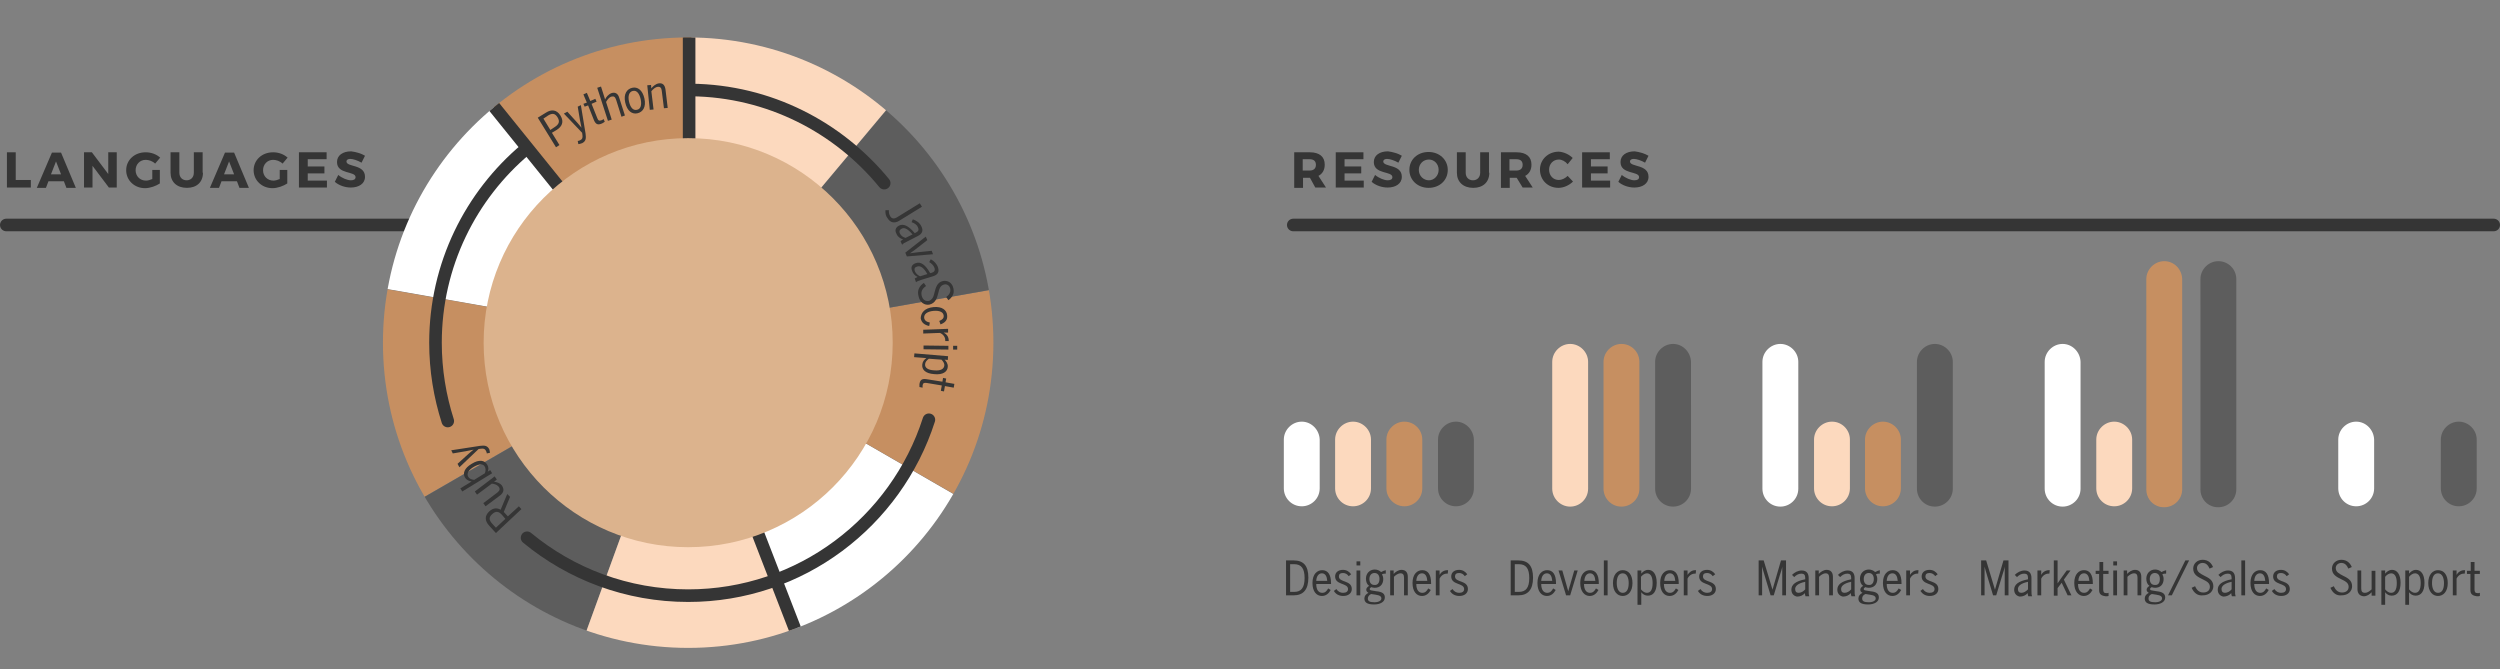 <?xml version="1.0" encoding="utf-8"?>
<!-- Generator: Adobe Illustrator 17.1.0, SVG Export Plug-In . SVG Version: 6.00 Build 0)  -->
<!DOCTYPE svg PUBLIC "-//W3C//DTD SVG 1.1//EN" "http://www.w3.org/Graphics/SVG/1.1/DTD/svg11.dtd">
<svg version="1.1" id="Layer_1" xmlns="http://www.w3.org/2000/svg" xmlns:xlink="http://www.w3.org/1999/xlink" x="0px" y="0px"
	 viewBox="0 0 794.5 212.6" enable-background="new 0 0 794.5 212.6" xml:space="preserve">
<rect x="0" y="0" width="794.5" height="212.6" fill="#808080" stroke="none"/>
<line fill="none" stroke="#353535" stroke-width="4" stroke-linecap="round" stroke-linejoin="round" stroke-miterlimit="10" x1="2" y1="71.5" x2="220" y2="71.5"/>
<g>
	<defs>
		<circle id="SVGID_1_" cx="218.7" cy="108.9" r="97"/>
	</defs>
	<clipPath id="SVGID_2_">
		<use xlink:href="#SVGID_1_"  overflow="visible"/>
	</clipPath>
	<g clip-path="url(#SVGID_2_)">
		<g>
			<g>
				<g>
					<g>
						<path fill="#C68F61" d="M219.7,108.9l-66.5-79.3c19.4-16.3,41.2-24.2,66.5-24.2V108.9z"/>
					</g>
				</g>
				<g>
					<g>
						<path fill="#FFFFFF" d="M219.7,108.9l-102-18c4.4-25,16-45,35.4-61.3L219.7,108.9z"/>
					</g>
				</g>
				<g>
					<g>
						<path fill="#C68F61" d="M219.7,108.9l-89.7,51.8c-12.7-22-16.7-44.7-12.3-69.7L219.7,108.9z"/>
					</g>
				</g>
				<g>
					<g>
						<path fill="#5D5D5D" d="M219.7,108.9l-35.4,97.3c-23.9-8.7-41.6-23.5-54.2-45.5L219.7,108.9z"/>
					</g>
				</g>
				<g>
					<g>
						<path fill="#FCD9BE" d="M219.7,108.9l35.4,97.3c-23.9,8.7-47,8.7-70.8,0L219.7,108.9z"/>
					</g>
				</g>
				<g>
					<g>
						<path fill="#FFFFFF" d="M219.7,108.9l89.7,51.8c-12.7,22-30.4,36.8-54.2,45.5L219.7,108.9z"/>
					</g>
				</g>
				<g>
					<g>
						<path fill="#C68F61" d="M219.7,108.9l102-18c4.4,25,0.4,47.8-12.3,69.7L219.7,108.9z"/>
					</g>
				</g>
				<g>
					<g>
						<path fill="#5D5D5D" d="M219.7,108.9l66.5-79.3c19.4,16.3,31,36.3,35.4,61.3L219.7,108.9z"/>
					</g>
				</g>
				<g>
					<g>
						<path fill="#FCD9BE" d="M219.7,108.9V5.3c25.4,0,47.1,7.9,66.5,24.2L219.7,108.9z"/>
					</g>
				</g>
			</g>
			<g>
				<g>
				</g>
				<g>
				</g>
				<g>
				</g>
				<g>
				</g>
				<g>
				</g>
				<g>
				</g>
				<g>
				</g>
				<g>
				</g>
				<g>
				</g>
			</g>
		</g>
		<g>
			
				<line fill="none" stroke="#353535" stroke-width="4" stroke-linecap="round" stroke-linejoin="round" stroke-miterlimit="10" x1="219" y1="2" x2="219" y2="106.7"/>
			
				<line fill="none" stroke="#353535" stroke-width="4" stroke-linecap="round" stroke-linejoin="round" stroke-miterlimit="10" x1="152.8" y1="28.7" x2="218.5" y2="110.1"/>
			
				<line fill="none" stroke="#353535" stroke-width="4" stroke-linecap="round" stroke-linejoin="round" stroke-miterlimit="10" x1="252.6" y1="199.8" x2="214.8" y2="102.2"/>
		</g>
	</g>
</g>
<g>
	<path fill="#353535" d="M9.8,57.2v2.4H2.2V48.4h2.8v8.8H9.8z"/>
	<path fill="#353535" d="M15.4,57.6l-0.8,2.1h-2.9l4.8-11.2h2.9l4.7,11.2h-3l-0.8-2.1H15.4z M17.8,51.3l-1.6,4.1h3.2L17.8,51.3z"/>
	<path fill="#353535" d="M34.6,59.6l-5.2-6.9v6.9h-2.7V48.4h2.5l5.2,6.9v-6.9h2.7v11.2H34.6z"/>
	<path fill="#353535" d="M50.8,53.9v4.4c-1.2,0.8-3.1,1.5-4.7,1.5c-3.4,0-6-2.5-6-5.7c0-3.2,2.6-5.7,6.2-5.7c1.7,0,3.4,0.6,4.6,1.7
		l-1.6,1.9c-0.8-0.8-2-1.2-3-1.2c-1.8,0-3.2,1.4-3.2,3.3c0,1.9,1.4,3.3,3.3,3.3c0.6,0,1.3-0.2,2-0.5v-2.9H50.8z"/>
	<path fill="#353535" d="M64.5,54.9c0,3-2,4.8-5.1,4.8c-3.2,0-5.2-1.9-5.2-4.8v-6.5h2.8v6.5c0,1.5,1,2.4,2.3,2.4
		c1.3,0,2.3-0.9,2.3-2.4v-6.5h2.8V54.9z"/>
	<path fill="#353535" d="M70.4,57.6l-0.8,2.1h-2.9l4.8-11.2h2.9l4.7,11.2h-3l-0.8-2.1H70.4z M72.8,51.3l-1.6,4.1h3.2L72.8,51.3z"/>
	<path fill="#353535" d="M91.3,53.9v4.4c-1.2,0.8-3.1,1.5-4.7,1.5c-3.4,0-6-2.5-6-5.7c0-3.2,2.6-5.7,6.2-5.7c1.7,0,3.4,0.6,4.6,1.7
		l-1.6,1.9c-0.8-0.8-2-1.2-3-1.2c-1.8,0-3.2,1.4-3.2,3.3c0,1.9,1.4,3.3,3.3,3.3c0.6,0,1.3-0.2,2-0.5v-2.9H91.3z"/>
	<path fill="#353535" d="M97.8,50.7v2.2h5.3v2.2h-5.3v2.3h6.1v2.2h-8.9V48.4h8.8v2.2H97.8z"/>
	<path fill="#353535" d="M116,49.5l-1.1,2.2c-1.2-0.7-2.7-1.2-3.6-1.2c-0.7,0-1.2,0.3-1.2,0.8c0,1.9,5.9,0.8,5.9,4.9
		c0,2.2-2,3.4-4.5,3.4c-1.9,0-3.8-0.7-5.1-1.8l1.1-2.2c1.2,1,2.9,1.7,4,1.7c0.9,0,1.5-0.3,1.5-1c0-2-5.9-0.8-5.9-4.8
		c0-2.1,1.8-3.4,4.5-3.4C113.2,48.3,114.9,48.8,116,49.5z"/>
</g>
<g>
	<path fill="#353535" d="M416.3,56.5L416.3,56.5h-2.2v3.2h-2.8V48.4h5c3,0,4.7,1.4,4.7,3.9c0,1.7-0.7,2.9-2,3.6l2.4,3.7H418
		L416.3,56.5z M416.2,54.2c1.2,0,2-0.6,2-1.8c0-1.2-0.7-1.8-2-1.8h-2.2v3.6H416.2z"/>
	<path fill="#353535" d="M427.3,50.7v2.2h5.3v2.2h-5.3v2.3h6.1v2.2h-8.9V48.4h8.8v2.2H427.3z"/>
	<path fill="#353535" d="M445.5,49.5l-1.1,2.2c-1.2-0.7-2.7-1.2-3.6-1.2c-0.7,0-1.2,0.3-1.2,0.8c0,1.9,5.9,0.8,5.9,4.9
		c0,2.2-2,3.4-4.5,3.4c-1.9,0-3.8-0.7-5.1-1.8l1.1-2.2c1.2,1,2.9,1.7,4,1.7c0.9,0,1.5-0.3,1.5-1c0-2-5.9-0.8-5.9-4.8
		c0-2.1,1.8-3.4,4.5-3.4C442.7,48.3,444.4,48.8,445.5,49.5z"/>
	<path fill="#353535" d="M460.1,54c0,3.3-2.6,5.7-6.1,5.7c-3.5,0-6.1-2.5-6.1-5.7c0-3.3,2.6-5.7,6.1-5.7
		C457.5,48.3,460.1,50.8,460.1,54z M450.9,54c0,1.9,1.5,3.3,3.2,3.3c1.7,0,3.1-1.5,3.1-3.3c0-1.9-1.4-3.3-3.1-3.3
		C452.3,50.7,450.9,52.1,450.9,54z"/>
	<path fill="#353535" d="M473.3,54.9c0,3-2,4.8-5.1,4.8c-3.2,0-5.2-1.9-5.2-4.8v-6.5h2.8v6.5c0,1.5,1,2.4,2.3,2.4
		c1.3,0,2.3-0.9,2.3-2.4v-6.5h2.8V54.9z"/>
	<path fill="#353535" d="M482,56.5L482,56.5h-2.2v3.2h-2.8V48.4h5c3,0,4.7,1.4,4.7,3.9c0,1.7-0.7,2.9-2,3.6l2.4,3.7h-3.2L482,56.5z
		 M481.9,54.2c1.2,0,2-0.6,2-1.8c0-1.2-0.7-1.8-2-1.8h-2.2v3.6H481.9z"/>
	<path fill="#353535" d="M499.8,50.2l-1.6,2c-0.7-0.9-1.8-1.5-2.8-1.5c-1.8,0-3.1,1.4-3.1,3.2c0,1.9,1.3,3.3,3.1,3.3
		c0.9,0,2-0.5,2.8-1.3l1.7,1.8c-1.2,1.2-3,2-4.6,2c-3.4,0-5.9-2.5-5.9-5.8c0-3.2,2.6-5.7,6-5.7C497,48.3,498.7,49.1,499.8,50.2z"/>
	<path fill="#353535" d="M505.6,50.7v2.2h5.3v2.2h-5.3v2.3h6.1v2.2h-8.9V48.4h8.8v2.2H505.6z"/>
	<path fill="#353535" d="M523.9,49.5l-1.1,2.2c-1.2-0.7-2.7-1.2-3.6-1.2c-0.7,0-1.2,0.3-1.2,0.8c0,1.9,5.9,0.8,5.9,4.9
		c0,2.2-2,3.4-4.5,3.4c-1.9,0-3.8-0.7-5.1-1.8l1.1-2.2c1.2,1,2.9,1.7,4,1.7c0.9,0,1.5-0.3,1.5-1c0-2-5.9-0.8-5.9-4.8
		c0-2.1,1.8-3.4,4.5-3.4C521.1,48.3,522.7,48.8,523.9,49.5z"/>
</g>
<line fill="none" stroke="#353535" stroke-width="4" stroke-linecap="round" stroke-linejoin="round" stroke-miterlimit="10" x1="411" y1="71.5" x2="792.5" y2="71.5"/>
<g>
	<g>
		<path fill="#353535" d="M408.7,178.1h2.4c3.1,0,4.7,1.6,4.7,5.5c0,3.9-1.7,5.6-4.7,5.6h-2.4V178.1z M411.3,188.1
			c2.2,0,3.3-1.3,3.3-4.4c0-3-1-4.4-3.3-4.4h-1.3v8.8H411.3z"/>
		<path fill="#353535" d="M417.1,185.3c0-2.9,1.5-4.1,3.1-4.1c1.8,0,2.8,1.4,2.8,4.1v0.3h-4.7c0,1.9,0.8,2.8,1.9,2.8
			c0.9,0,1.4-0.5,1.9-1.4l0.8,0.5c-0.6,1.1-1.5,1.9-2.8,1.9C418.4,189.4,417.1,188,417.1,185.3z M421.8,184.6
			c-0.1-1.4-0.6-2.4-1.7-2.4c-0.9,0-1.7,0.7-1.8,2.4H421.8z"/>
		<path fill="#353535" d="M423.9,187.8l0.8-0.6c0.5,0.8,1.3,1.2,2.1,1.2c1,0,1.6-0.4,1.6-1.2c0-2-4.1-1.2-4.1-4c0-1.3,1-2.1,2.5-2.1
			c1.2,0,2,0.6,2.6,1.4l-0.8,0.6c-0.4-0.6-1-1-1.8-1c-0.9,0-1.3,0.4-1.3,1.1c0,2,4.1,1.1,4.1,4c0,1.4-1.2,2.2-2.7,2.2
			C425.5,189.4,424.5,188.8,423.9,187.8z"/>
		<path fill="#353535" d="M431.1,178.4h1.2v1.3h-1.2V178.4z M431.1,181.3h1.2v7.9h-1.2V181.3z"/>
		<path fill="#353535" d="M440.4,181.2v1.1c-0.4,0-0.8,0-1.2,0.2c0.2,0.4,0.4,0.9,0.4,1.5c0,1.8-1.1,2.8-2.7,2.8
			c-0.4,0-0.8-0.1-1.1-0.2c-0.3,0.2-0.5,0.3-0.5,0.6c0,0.3,0.2,0.4,0.9,0.5l1.2,0.2c2,0.2,2.7,0.8,2.7,2c0,1.4-1.5,2.2-3.4,2.2
			c-2.3,0-3.1-0.7-3.1-1.9c0-0.8,0.5-1.4,1.3-1.8c-0.4-0.2-0.7-0.5-0.7-1c0-0.5,0.4-0.9,0.9-1.2c-0.7-0.5-1-1.3-1-2.3
			c0-1.7,1.2-2.9,2.8-2.9c0.8,0,1.5,0.3,2,0.8C439.2,181.6,439.9,181.3,440.4,181.2z M434.7,190.2c0,0.8,0.5,1.2,2.1,1.2
			c1.3,0,2.2-0.5,2.2-1.2c0-0.6-0.4-1-1.8-1.2l-1.3-0.2c-0.1,0-0.2,0-0.2,0C435.1,189.1,434.7,189.6,434.7,190.2z M438.4,184
			c0-1.2-0.6-1.9-1.6-1.9c-1,0-1.6,0.8-1.6,1.9c0,1.2,0.6,1.9,1.6,1.9C437.8,186,438.4,185.2,438.4,184z"/>
		<path fill="#353535" d="M441.7,181.3h1.2v1.1c0.5-0.6,1.5-1.3,2.5-1.3c1.3,0,2,0.8,2,2.2v5.9h-1.2v-5.6c0-0.9-0.3-1.4-1.1-1.4
			c-0.8,0-1.6,0.6-2.1,1.1v5.9h-1.2V181.3z"/>
		<path fill="#353535" d="M448.9,185.3c0-2.9,1.5-4.1,3.1-4.1c1.8,0,2.8,1.4,2.8,4.1v0.3h-4.7c0,1.9,0.8,2.8,1.9,2.8
			c0.9,0,1.4-0.5,1.9-1.4l0.8,0.5c-0.6,1.1-1.5,1.9-2.8,1.9C450.2,189.4,448.9,188,448.9,185.3z M453.6,184.6
			c-0.1-1.4-0.6-2.4-1.7-2.4c-0.9,0-1.7,0.7-1.8,2.4H453.6z"/>
		<path fill="#353535" d="M456.3,181.3h1.2v1.4h0c0.4-0.8,1.3-1.5,2.5-1.5h0.2l-0.1,1.1c0,0-0.2,0-0.3,0c-1,0-1.9,0.7-2.3,1.6v5.3
			h-1.2V181.3z"/>
		<path fill="#353535" d="M460.8,187.8l0.8-0.6c0.5,0.8,1.3,1.2,2.1,1.2c1,0,1.6-0.4,1.6-1.2c0-2-4.1-1.2-4.1-4c0-1.3,1-2.1,2.5-2.1
			c1.2,0,2,0.6,2.6,1.4l-0.8,0.6c-0.4-0.6-1-1-1.8-1c-0.9,0-1.3,0.4-1.3,1.1c0,2,4.1,1.1,4.1,4c0,1.4-1.2,2.2-2.7,2.2
			C462.4,189.4,461.4,188.8,460.8,187.8z"/>
		<path fill="#353535" d="M480.1,178.1h2.4c3.1,0,4.7,1.6,4.7,5.5c0,3.9-1.7,5.6-4.7,5.6h-2.4V178.1z M482.7,188.1
			c2.2,0,3.3-1.3,3.3-4.4c0-3-1-4.4-3.3-4.4h-1.3v8.8H482.7z"/>
		<path fill="#353535" d="M488.6,185.3c0-2.9,1.5-4.1,3.1-4.1c1.8,0,2.8,1.4,2.8,4.1v0.3h-4.7c0,1.9,0.8,2.8,1.9,2.8
			c0.9,0,1.4-0.5,1.9-1.4l0.8,0.5c-0.6,1.1-1.5,1.9-2.8,1.9C489.9,189.4,488.6,188,488.6,185.3z M493.3,184.6
			c-0.1-1.4-0.6-2.4-1.7-2.4c-0.9,0-1.7,0.7-1.8,2.4H493.3z"/>
		<path fill="#353535" d="M495.3,181.3h1.2l1.3,4.5c0.2,0.7,0.3,1.2,0.6,2.1h0c0.2-0.9,0.4-1.4,0.6-2.1l1.3-4.5h1.1l-2.4,7.9h-1.3
			L495.3,181.3z"/>
		<path fill="#353535" d="M502.2,185.3c0-2.9,1.5-4.1,3.1-4.1c1.8,0,2.8,1.4,2.8,4.1v0.3h-4.7c0,1.9,0.8,2.8,1.9,2.8
			c0.9,0,1.4-0.5,1.9-1.4l0.8,0.5c-0.6,1.1-1.5,1.9-2.8,1.9C503.6,189.4,502.2,188,502.2,185.3z M507,184.6
			c-0.1-1.4-0.6-2.4-1.7-2.4c-0.9,0-1.7,0.7-1.8,2.4H507z"/>
		<path fill="#353535" d="M509.7,178.1h1.2v11.1h-1.2V178.1z"/>
		<path fill="#353535" d="M512.6,185.3c0-2.7,1.4-4.1,3.1-4.1c1.8,0,3.1,1.4,3.1,4.1c0,2.7-1.4,4.1-3.1,4.1S512.6,188,512.6,185.3z
			 M517.6,185.3c0-1.7-0.6-3.1-1.9-3.1c-1.3,0-1.9,1.2-1.9,3.1c0,1.7,0.6,3.1,1.9,3.1C517,188.4,517.6,187.2,517.6,185.3z"/>
		<path fill="#353535" d="M520.4,181.3h1.2v1c0.5-0.6,1.2-1.2,2.2-1.2c1.5,0,2.7,1.3,2.7,4.1c0,2.9-1.2,4.1-2.8,4.1
			c-0.9,0-1.6-0.4-2.1-1.1v4h-1.2V181.3z M525.2,185.3c0-2.1-0.7-3.1-1.8-3.1c-0.7,0-1.4,0.5-1.9,1.1v4c0.6,0.7,1.2,1.1,1.9,1.1
			C524.5,188.4,525.2,187.5,525.2,185.3z"/>
		<path fill="#353535" d="M527.6,185.3c0-2.9,1.5-4.1,3.1-4.1c1.8,0,2.8,1.4,2.8,4.1v0.3h-4.7c0,1.9,0.8,2.8,1.9,2.8
			c0.9,0,1.4-0.5,1.9-1.4l0.8,0.5c-0.6,1.1-1.5,1.9-2.8,1.9C528.9,189.4,527.6,188,527.6,185.3z M532.4,184.6
			c-0.1-1.4-0.6-2.4-1.7-2.4c-0.9,0-1.7,0.7-1.8,2.4H532.4z"/>
		<path fill="#353535" d="M535.1,181.3h1.2v1.4h0c0.5-0.8,1.3-1.5,2.5-1.5h0.2l-0.1,1.1c0,0-0.2,0-0.3,0c-1,0-1.9,0.7-2.3,1.6v5.3
			h-1.2V181.3z"/>
		<path fill="#353535" d="M539.6,187.8l0.8-0.6c0.5,0.8,1.3,1.2,2.1,1.2c1,0,1.6-0.4,1.6-1.2c0-2-4.1-1.2-4.1-4c0-1.3,1-2.1,2.5-2.1
			c1.2,0,2,0.6,2.6,1.4l-0.8,0.6c-0.4-0.6-1-1-1.8-1c-0.9,0-1.3,0.4-1.3,1.1c0,2,4.1,1.1,4.1,4c0,1.4-1.2,2.2-2.7,2.2
			C541.2,189.4,540.2,188.8,539.6,187.8z"/>
		<path fill="#353535" d="M558.9,178.1h1.6l2.8,9.3h0l2.7-9.3h1.6v11.1h-1.2v-9.1h0c-0.1,0.7-0.5,1.9-0.8,2.8l-1.9,6.3h-1l-1.9-6.3
			c-0.3-0.9-0.6-2.1-0.8-2.8h0v9.1h-1.1V178.1z"/>
		<path fill="#353535" d="M569.3,187.4c0-1.6,1.3-2.7,4.4-3.3v-0.5c0-0.9-0.4-1.3-1.2-1.3c-1,0-1.7,0.5-2.3,1.1l-0.7-0.7
			c0.8-0.8,1.9-1.4,3.1-1.4c1.5,0,2.2,0.9,2.2,2.4v3.8c0,1,0,1.5,0.2,2h-1.2c-0.1-0.3-0.2-0.6-0.2-1c-0.6,0.7-1.5,1.1-2.5,1.1
			C570,189.4,569.3,188.6,569.3,187.4z M573.7,187.3v-2.4c-2.4,0.5-3.2,1.4-3.2,2.3c0,0.8,0.4,1.2,1.1,1.2
			C572.4,188.4,573.2,187.9,573.7,187.3z"/>
		<path fill="#353535" d="M576.8,181.3h1.2v1.1c0.5-0.6,1.5-1.3,2.5-1.3c1.3,0,2,0.8,2,2.2v5.9h-1.2v-5.6c0-0.9-0.3-1.4-1.1-1.4
			c-0.8,0-1.6,0.6-2.1,1.1v5.9h-1.2V181.3z"/>
		<path fill="#353535" d="M583.9,187.4c0-1.6,1.3-2.7,4.4-3.3v-0.5c0-0.9-0.4-1.3-1.2-1.3c-1,0-1.7,0.5-2.3,1.1l-0.7-0.7
			c0.8-0.8,1.9-1.4,3.1-1.4c1.5,0,2.2,0.9,2.2,2.4v3.8c0,1,0,1.5,0.2,2h-1.2c-0.1-0.3-0.2-0.6-0.2-1c-0.6,0.7-1.5,1.1-2.5,1.1
			C584.6,189.4,583.9,188.6,583.9,187.4z M588.3,187.3v-2.4c-2.4,0.5-3.2,1.4-3.2,2.3c0,0.8,0.4,1.2,1.1,1.2
			C587,188.4,587.8,187.9,588.3,187.3z"/>
		<path fill="#353535" d="M597.4,181.2v1.1c-0.4,0-0.8,0-1.2,0.2c0.2,0.4,0.4,0.9,0.4,1.5c0,1.8-1.1,2.8-2.7,2.8
			c-0.4,0-0.8-0.1-1.1-0.2c-0.3,0.2-0.5,0.3-0.5,0.6c0,0.3,0.2,0.4,0.9,0.5l1.2,0.2c2,0.2,2.7,0.8,2.7,2c0,1.4-1.5,2.2-3.4,2.2
			c-2.3,0-3.1-0.7-3.1-1.9c0-0.8,0.5-1.4,1.3-1.8c-0.4-0.2-0.7-0.5-0.7-1c0-0.5,0.4-0.9,0.9-1.2c-0.7-0.5-1-1.3-1-2.3
			c0-1.7,1.2-2.9,2.8-2.9c0.8,0,1.5,0.3,2,0.8C596.3,181.6,596.9,181.3,597.4,181.2z M591.8,190.2c0,0.8,0.5,1.2,2.1,1.2
			c1.3,0,2.2-0.5,2.2-1.2c0-0.6-0.4-1-1.8-1.2l-1.3-0.2c-0.1,0-0.2,0-0.2,0C592.1,189.1,591.8,189.6,591.8,190.2z M595.5,184
			c0-1.2-0.6-1.9-1.6-1.9c-1,0-1.6,0.8-1.6,1.9c0,1.2,0.6,1.9,1.6,1.9C594.9,186,595.5,185.2,595.5,184z"/>
		<path fill="#353535" d="M598.4,185.3c0-2.9,1.5-4.1,3.1-4.1c1.8,0,2.8,1.4,2.8,4.1v0.3h-4.7c0,1.9,0.8,2.8,1.9,2.8
			c0.9,0,1.4-0.5,1.9-1.4l0.8,0.5c-0.6,1.1-1.5,1.9-2.8,1.9C599.7,189.4,598.4,188,598.4,185.3z M603.1,184.6
			c-0.1-1.4-0.6-2.4-1.7-2.4c-0.9,0-1.7,0.7-1.8,2.4H603.1z"/>
		<path fill="#353535" d="M605.8,181.3h1.2v1.4h0c0.5-0.8,1.3-1.5,2.5-1.5h0.2l-0.1,1.1c0,0-0.2,0-0.3,0c-1,0-1.9,0.7-2.3,1.6v5.3
			h-1.2V181.3z"/>
		<path fill="#353535" d="M610.3,187.8l0.8-0.6c0.5,0.8,1.3,1.2,2.1,1.2c1,0,1.6-0.4,1.6-1.2c0-2-4.1-1.2-4.1-4c0-1.3,1-2.1,2.5-2.1
			c1.2,0,2,0.6,2.6,1.4l-0.8,0.6c-0.4-0.6-1-1-1.8-1c-0.9,0-1.3,0.4-1.3,1.1c0,2,4.1,1.1,4.1,4c0,1.4-1.2,2.2-2.7,2.2
			C611.9,189.4,611,188.8,610.3,187.8z"/>
		<path fill="#353535" d="M629.6,178.1h1.6l2.8,9.3h0l2.7-9.3h1.6v11.1h-1.2v-9.1h0c-0.1,0.7-0.5,1.9-0.8,2.8l-1.9,6.3h-1l-1.9-6.3
			c-0.3-0.9-0.6-2.1-0.8-2.8h0v9.1h-1.1V178.1z"/>
		<path fill="#353535" d="M640.1,187.4c0-1.6,1.3-2.7,4.4-3.3v-0.5c0-0.9-0.4-1.3-1.2-1.3c-1,0-1.7,0.5-2.3,1.1l-0.7-0.7
			c0.8-0.8,1.9-1.4,3.1-1.4c1.5,0,2.2,0.9,2.2,2.4v3.8c0,1,0,1.5,0.2,2h-1.2c-0.1-0.3-0.2-0.6-0.2-1c-0.6,0.7-1.5,1.1-2.5,1.1
			C640.8,189.4,640.1,188.6,640.1,187.4z M644.5,187.3v-2.4c-2.4,0.5-3.2,1.4-3.2,2.3c0,0.8,0.4,1.2,1.1,1.2
			C643.2,188.4,643.9,187.9,644.5,187.3z"/>
		<path fill="#353535" d="M647.5,181.3h1.2v1.4h0c0.4-0.8,1.3-1.5,2.5-1.5h0.2l-0.1,1.1c0,0-0.2,0-0.3,0c-1,0-1.9,0.7-2.3,1.6v5.3
			h-1.2V181.3z"/>
		<path fill="#353535" d="M652.7,178.1h1.2v7.3c0.2-0.3,0.7-1,1.1-1.6l1.8-2.5h1.2l-2.1,2.9l2.4,5h-1.2l-1.9-4l-1.3,1.7v2.4h-1.2
			V178.1z"/>
		<path fill="#353535" d="M659.2,185.3c0-2.9,1.5-4.1,3.1-4.1c1.8,0,2.8,1.4,2.8,4.1v0.3h-4.7c0,1.9,0.8,2.8,1.9,2.8
			c0.9,0,1.4-0.5,1.9-1.4l0.8,0.5c-0.6,1.1-1.5,1.9-2.8,1.9C660.6,189.4,659.2,188,659.2,185.3z M664,184.6
			c-0.1-1.4-0.6-2.4-1.7-2.4c-0.9,0-1.7,0.7-1.8,2.4H664z"/>
		<path fill="#353535" d="M667.1,187.5v-5.1H666v-1h1.2v-2.8h1.2v2.8h1.7v1h-1.7v4.9c0,0.8,0.2,1.2,1,1.2c0.2,0,0.5,0,0.7-0.1v1
			c-0.2,0.1-0.6,0.1-0.9,0.1C667.7,189.3,667.1,188.8,667.1,187.5z"/>
		<path fill="#353535" d="M671.6,178.4h1.2v1.3h-1.2V178.4z M671.6,181.3h1.2v7.9h-1.2V181.3z"/>
		<path fill="#353535" d="M674.8,181.3h1.2v1.1c0.5-0.6,1.5-1.3,2.5-1.3c1.3,0,2,0.8,2,2.2v5.9h-1.2v-5.6c0-0.9-0.3-1.4-1.1-1.4
			c-0.8,0-1.6,0.6-2.1,1.1v5.9h-1.2V181.3z"/>
		<path fill="#353535" d="M688.4,181.2v1.1c-0.4,0-0.8,0-1.2,0.2c0.2,0.4,0.4,0.9,0.4,1.5c0,1.8-1.1,2.8-2.7,2.8
			c-0.4,0-0.8-0.1-1.1-0.2c-0.3,0.2-0.5,0.3-0.5,0.6c0,0.3,0.2,0.4,0.9,0.5l1.2,0.2c1.9,0.2,2.7,0.8,2.7,2c0,1.4-1.5,2.2-3.4,2.2
			c-2.3,0-3.1-0.7-3.1-1.9c0-0.8,0.5-1.4,1.3-1.8c-0.4-0.2-0.7-0.5-0.7-1c0-0.5,0.4-0.9,0.9-1.2c-0.7-0.5-1-1.3-1-2.3
			c0-1.7,1.2-2.9,2.8-2.9c0.8,0,1.5,0.3,2,0.8C687.3,181.6,687.9,181.3,688.4,181.2z M682.8,190.2c0,0.8,0.5,1.2,2.1,1.2
			c1.3,0,2.2-0.5,2.2-1.2c0-0.6-0.4-1-1.8-1.2l-1.3-0.2c-0.1,0-0.2,0-0.2,0C683.1,189.1,682.8,189.6,682.8,190.2z M686.4,184
			c0-1.2-0.6-1.9-1.6-1.9c-1,0-1.6,0.8-1.6,1.9c0,1.2,0.6,1.9,1.6,1.9C685.9,186,686.4,185.2,686.4,184z"/>
		<path fill="#353535" d="M694.5,178.1h1.2l-5.5,11.1h-1.2L694.5,178.1z"/>
		<path fill="#353535" d="M696.5,186.8l1.1-0.5c0.5,1.2,1.3,2,2.6,2c1.3,0,2.1-0.7,2.1-1.8c0-1.3-1.1-1.8-2.3-2.4
			c-1.4-0.7-3-1.4-3-3.4c0-1.6,1.3-2.8,3-2.8c1.8,0,2.8,1.1,3.3,2.3l-1.1,0.5c-0.4-0.9-1-1.8-2.2-1.8c-1,0-1.8,0.7-1.8,1.6
			c0,1.3,1.1,1.8,2.2,2.4c1.4,0.7,3,1.4,3,3.4c0,1.6-1.3,2.9-3.3,2.9C698.4,189.4,697.2,188.4,696.5,186.8z"/>
		<path fill="#353535" d="M704.8,187.4c0-1.6,1.3-2.7,4.4-3.3v-0.5c0-0.9-0.4-1.3-1.2-1.3c-1,0-1.7,0.5-2.3,1.1l-0.7-0.7
			c0.8-0.8,1.9-1.4,3.1-1.4c1.5,0,2.2,0.9,2.2,2.4v3.8c0,1,0,1.5,0.2,2h-1.2c-0.1-0.3-0.2-0.6-0.2-1c-0.6,0.7-1.5,1.1-2.5,1.1
			C705.5,189.4,704.8,188.6,704.8,187.4z M709.2,187.3v-2.4c-2.4,0.5-3.2,1.4-3.2,2.3c0,0.8,0.4,1.2,1.1,1.2
			C707.9,188.4,708.7,187.9,709.2,187.3z"/>
		<path fill="#353535" d="M712.3,178.1h1.2v11.1h-1.2V178.1z"/>
		<path fill="#353535" d="M715.2,185.3c0-2.9,1.5-4.1,3.1-4.1c1.8,0,2.8,1.4,2.8,4.1v0.3h-4.7c0,1.9,0.8,2.8,1.9,2.8
			c0.9,0,1.4-0.5,1.9-1.4l0.8,0.5c-0.6,1.1-1.5,1.9-2.8,1.9C716.5,189.4,715.2,188,715.2,185.3z M719.9,184.6
			c-0.1-1.4-0.6-2.4-1.7-2.4c-0.9,0-1.7,0.7-1.8,2.4H719.9z"/>
		<path fill="#353535" d="M722,187.8l0.8-0.6c0.5,0.8,1.3,1.2,2.1,1.2c1,0,1.6-0.4,1.6-1.2c0-2-4.1-1.2-4.1-4c0-1.3,1-2.1,2.5-2.1
			c1.2,0,2,0.6,2.6,1.4l-0.8,0.6c-0.4-0.6-1-1-1.8-1c-0.9,0-1.3,0.4-1.3,1.1c0,2,4.1,1.1,4.1,4c0,1.4-1.2,2.2-2.7,2.2
			C723.6,189.4,722.6,188.8,722,187.8z"/>
		<path fill="#353535" d="M740.6,186.8l1.1-0.5c0.5,1.2,1.3,2,2.6,2c1.3,0,2.1-0.7,2.1-1.8c0-1.3-1.1-1.8-2.3-2.4
			c-1.4-0.7-3-1.4-3-3.4c0-1.6,1.3-2.8,3-2.8c1.8,0,2.8,1.1,3.3,2.3l-1.1,0.5c-0.4-0.9-1-1.8-2.2-1.8c-1,0-1.8,0.7-1.8,1.6
			c0,1.3,1.1,1.8,2.2,2.4c1.4,0.7,3,1.4,3,3.4c0,1.6-1.3,2.9-3.3,2.9C742.5,189.4,741.3,188.4,740.6,186.8z"/>
		<path fill="#353535" d="M749.2,187.2v-5.9h1.2v5.7c0,0.9,0.3,1.4,1.2,1.4c0.8,0,1.4-0.5,2.1-1.1v-5.9h1.2v7.9h-1.2v-1.1
			c-0.6,0.7-1.5,1.3-2.5,1.3C749.9,189.4,749.2,188.6,749.2,187.2z"/>
		<path fill="#353535" d="M756.8,181.3h1.2v1c0.5-0.6,1.2-1.2,2.2-1.2c1.5,0,2.7,1.3,2.7,4.1c0,2.9-1.2,4.1-2.8,4.1
			c-0.9,0-1.6-0.4-2.1-1.1v4h-1.2V181.3z M761.7,185.3c0-2.1-0.7-3.1-1.8-3.1c-0.7,0-1.4,0.5-1.9,1.1v4c0.6,0.7,1.2,1.1,1.9,1.1
			C761,188.4,761.7,187.5,761.7,185.3z"/>
		<path fill="#353535" d="M764.4,181.3h1.2v1c0.5-0.6,1.2-1.2,2.2-1.2c1.5,0,2.7,1.3,2.7,4.1c0,2.9-1.2,4.1-2.8,4.1
			c-0.9,0-1.6-0.4-2.1-1.1v4h-1.2V181.3z M769.3,185.3c0-2.1-0.7-3.1-1.8-3.1c-0.7,0-1.4,0.5-1.9,1.1v4c0.6,0.7,1.2,1.1,1.9,1.1
			C768.6,188.4,769.3,187.5,769.3,185.3z"/>
		<path fill="#353535" d="M771.7,185.3c0-2.7,1.4-4.1,3.1-4.1c1.8,0,3.1,1.4,3.1,4.1c0,2.7-1.4,4.1-3.1,4.1S771.7,188,771.7,185.3z
			 M776.7,185.3c0-1.7-0.6-3.1-1.9-3.1c-1.3,0-1.9,1.2-1.9,3.1c0,1.7,0.6,3.1,1.9,3.1C776.1,188.4,776.7,187.2,776.7,185.3z"/>
		<path fill="#353535" d="M779.5,181.3h1.2v1.4h0c0.4-0.8,1.3-1.5,2.5-1.5h0.2l-0.1,1.1c0,0-0.2,0-0.3,0c-1,0-1.9,0.7-2.3,1.6v5.3
			h-1.2V181.3z"/>
		<path fill="#353535" d="M785.1,187.5v-5.1H784v-1h1.2v-2.8h1.2v2.8h1.7v1h-1.7v4.9c0,0.8,0.2,1.2,1,1.2c0.2,0,0.5,0,0.7-0.1v1
			c-0.2,0.1-0.6,0.1-0.9,0.1C785.7,189.3,785.1,188.8,785.1,187.5z"/>
	</g>
</g>
<circle fill="#DCB38D" cx="218.7" cy="108.9" r="65"/>
<path fill="none" stroke="#353535" stroke-width="4" stroke-linecap="round" stroke-linejoin="round" stroke-miterlimit="10" d="
	M295.2,133.4c-10.4,32.4-40.7,55.9-76.5,55.9c-19.4,0-37.3-6.9-51.2-18.4"/>
<path fill="none" stroke="#353535" stroke-width="4" stroke-linecap="round" stroke-linejoin="round" stroke-miterlimit="10" d="
	M219.7,28.6c24.7,0.3,46.7,11.8,61.3,29.6"/>
<path fill="none" stroke="#353535" stroke-width="4" stroke-linecap="round" stroke-linejoin="round" stroke-miterlimit="10" d="
	M142.3,133.8c-2.5-7.8-3.9-16.2-3.9-24.9c0-24.7,11.2-46.8,28.7-61.5"/>
<g>
	<path fill="#FFFFFF" d="M413.7,134L413.7,134c-3.1,0-5.7,2.6-5.7,5.7v15.5c0,3.1,2.5,5.7,5.7,5.7h0c3.1,0,5.7-2.5,5.7-5.7v-15.5
		C419.3,136.6,416.8,134,413.7,134z"/>
	<path fill="#FCD9BE" d="M430,134L430,134c-3.1,0-5.7,2.6-5.7,5.7v15.5c0,3.1,2.5,5.7,5.7,5.7l0,0c3.1,0,5.7-2.5,5.7-5.7v-15.5
		C435.7,136.6,433.1,134,430,134z"/>
	<path fill="#C68F61" d="M446.3,134L446.3,134c-3.1,0-5.7,2.6-5.7,5.7v15.5c0,3.1,2.6,5.7,5.7,5.7h0c3.1,0,5.7-2.5,5.7-5.7v-15.5
		C452,136.6,449.5,134,446.3,134z"/>
	<path fill="#5D5D5D" d="M462.7,134L462.7,134c-3.1,0-5.7,2.6-5.7,5.7v15.5c0,3.1,2.5,5.7,5.7,5.7h0c3.1,0,5.7-2.5,5.7-5.7v-15.5
		C468.3,136.6,465.8,134,462.7,134z"/>
</g>
<g>
	<path fill="#FFFFFF" d="M748.8,134L748.8,134c-3.1,0-5.7,2.6-5.7,5.7v15.5c0,3.1,2.5,5.7,5.7,5.7l0,0c3.1,0,5.7-2.5,5.7-5.7v-15.5
		C754.4,136.6,751.9,134,748.8,134z"/>
	<path fill="#5D5D5D" d="M781.4,134L781.4,134c-3.1,0-5.7,2.6-5.7,5.7v15.5c0,3.1,2.5,5.7,5.7,5.7l0,0c3.1,0,5.7-2.5,5.7-5.7v-15.5
		C787.1,136.6,784.5,134,781.4,134z"/>
</g>
<g>
	<path fill="#FCD9BE" d="M582.2,134L582.2,134c-3.1,0-5.7,2.6-5.7,5.7v15.5c0,3.1,2.5,5.7,5.7,5.7l0,0c3.1,0,5.7-2.5,5.7-5.7v-15.5
		C587.9,136.6,585.4,134,582.2,134z"/>
	<path fill="#C68F61" d="M598.4,134L598.4,134c-3.1,0-5.7,2.6-5.7,5.7v15.5c0,3.1,2.5,5.7,5.7,5.7l0,0c3.1,0,5.7-2.5,5.7-5.7v-15.5
		C604.1,136.6,601.5,134,598.4,134z"/>
	<path fill="#5D5D5D" d="M614.9,109.3c-3.1,0-5.7,2.6-5.7,5.7v11v2.7v1.9v9.1v1.9v2.7v11c0,3.1,2.5,5.7,5.7,5.7
		c3.1,0,5.7-2.5,5.7-5.7v-11v-2.7v-1.9v-9.1v-1.9V126v-11C620.6,111.9,618,109.3,614.9,109.3z"/>
	<path fill="#FFFFFF" d="M565.8,109.3c-3.1,0-5.7,2.6-5.7,5.7v11v2.7v1.9v9.1v1.9v2.7v11c0,3.1,2.5,5.7,5.7,5.7
		c3.1,0,5.7-2.5,5.7-5.7v-11v-2.7v-1.9v-9.1v-1.9V126v-11C571.5,111.9,568.9,109.3,565.8,109.3z"/>
</g>
<g>
	<path fill="#5D5D5D" d="M705,83c-3.1,0-5.7,2.6-5.7,5.7V97v2.7v2.7v1.9v3.8v2.7v1.9v0.8v1.7v0.2v2.7v3.8v1.9v2.5v0.2v2.5v0.2v1.7
		v6.7v2.5l0,0v15.5c0,2.3,1.4,4.4,3.5,5.2c0.7,0.3,1.4,0.4,2.2,0.4c3.1,0,5.7-2.5,5.7-5.7v-11v-2.7v-1.9v-2.5v-6.7v-1.7v-0.2v-2.5
		V126v-2.5v-1.9v-3.8v-2.7V115v-1.7v-0.8v-1.9V108v-3.8v-1.9v-2.7V97v-8.3C710.7,85.5,708.1,83,705,83z"/>
	<path fill="#C68F61" d="M687.8,83c-3.1,0-5.7,2.6-5.7,5.7V97v2.7v2.7v1.9v3.8v2.7v1.9v0.8v1.7v0.2v2.7v3.8v1.9v2.5v0.2v2.5v0.2v1.7
		v6.7v2.5l0,0v15.5c0,2.3,1.4,4.4,3.5,5.2c0.7,0.3,1.4,0.4,2.2,0.4c3.1,0,5.7-2.5,5.7-5.7v-11v-2.7v-1.9v-2.5v-6.7v-1.7v-0.2v-2.5
		V126v-2.5v-1.9v-3.8v-2.7V115v-1.7v-0.8v-1.9V108v-3.8v-1.9v-2.7V97v-8.3C693.4,85.5,690.9,83,687.8,83z"/>
	<path fill="#FCD9BE" d="M671.9,134L671.9,134c-3.1,0-5.7,2.6-5.7,5.7v15.5c0,3.1,2.5,5.7,5.7,5.7l0,0c3.1,0,5.7-2.5,5.7-5.7v-15.5
		C677.6,136.6,675,134,671.9,134z"/>
	<path fill="#FFFFFF" d="M655.5,109.3c-3.1,0-5.7,2.6-5.7,5.7v11v2.7v1.9v9.1v1.9v2.7v11c0,3.1,2.5,5.7,5.7,5.7
		c3.1,0,5.7-2.5,5.7-5.7v-11v-2.7v-1.9v-9.1v-1.9V126v-11C661.1,111.9,658.6,109.3,655.5,109.3z"/>
</g>
<g>
	<path fill="#C68F61" d="M515.3,109.3c-3.1,0-5.7,2.6-5.7,5.7v11v2.7v1.9v9.1v1.9v2.7v11c0,3.1,2.5,5.7,5.7,5.7
		c3.1,0,5.7-2.5,5.7-5.7v-11v-2.7v-1.9v-9.1v-1.9V126v-11C521,111.9,518.5,109.3,515.3,109.3z"/>
	<path fill="#5D5D5D" d="M531.7,109.3c-3.1,0-5.7,2.6-5.7,5.7v11v2.7v1.9v9.1v1.9v2.7v11c0,3.1,2.5,5.7,5.7,5.7
		c3.1,0,5.7-2.5,5.7-5.7v-11v-2.7v-1.9v-9.1v-1.9V126v-11C537.3,111.9,534.8,109.3,531.7,109.3z"/>
	<path fill="#FCD9BE" d="M499,109.3c-3.1,0-5.7,2.6-5.7,5.7v11v2.7v1.9v9.1v1.9v2.7v11c0,3.1,2.6,5.7,5.7,5.7c3.1,0,5.7-2.5,5.7-5.7
		v-11v-2.7v-1.9v-9.1v-1.9V126v-11C504.7,111.9,502.1,109.3,499,109.3z"/>
</g>
<g>
	<path fill="#353535" d="M281.4,66.8l1.1,0c-0.1,0.7,0.1,1.4,0.4,1.9c0.4,0.7,1.1,1,2.1,0.4l7.3-4.5l0.7,1.1l-7.3,4.5
		c-1.5,0.9-2.8,0.5-3.6-0.8C281.5,68.7,281.3,67.7,281.4,66.8z"/>
	<path fill="#353535" d="M285.7,71.7c1.4-0.7,3,0,5,2.4l0.4-0.2c0.8-0.4,1-0.9,0.6-1.7c-0.4-0.9-1.2-1.3-2-1.6l0.4-0.9
		c1.1,0.4,2.1,1,2.7,2.2c0.7,1.4,0.3,2.4-1.1,3.1l-3.3,1.7c-0.9,0.4-1.4,0.7-1.7,1.1l-0.5-1.1c0.2-0.2,0.4-0.4,0.8-0.6
		c-0.9-0.3-1.7-0.8-2.1-1.8C284.3,73.2,284.6,72.3,285.7,71.7z M287.8,75.6l2.2-1.1c-1.6-1.9-2.7-2.3-3.5-1.8
		c-0.7,0.4-0.8,0.9-0.5,1.5C286.3,74.9,287,75.4,287.8,75.6z"/>
	<path fill="#353535" d="M294.2,75.2l0.5,1.1l-3.7,2.9c-0.6,0.4-1,0.8-1.8,1.3l0,0c0.9-0.1,1.5-0.2,2.2-0.3l4.7-0.5l0.4,1.1
		l-8.3,0.7l-0.5-1.2L294.2,75.2z"/>
	<path fill="#353535" d="M291.1,83.6c1.5-0.5,3,0.5,4.5,3.2l0.5-0.1c0.9-0.3,1.1-0.8,0.9-1.5c-0.3-0.9-1-1.5-1.7-1.9l0.5-0.9
		c1,0.5,1.9,1.4,2.3,2.6c0.5,1.5-0.2,2.4-1.6,2.8l-3.6,1.1c-0.9,0.3-1.5,0.5-1.8,0.8l-0.4-1.2c0.3-0.2,0.5-0.3,0.9-0.5
		c-0.9-0.4-1.5-1.1-1.8-2.1C289.4,84.8,289.9,84,291.1,83.6z M292.4,87.8l2.3-0.7c-1.2-2.2-2.3-2.7-3.2-2.4c-0.8,0.2-1,0.7-0.8,1.4
		C291,86.9,291.7,87.5,292.4,87.8z"/>
	<path fill="#353535" d="M293.6,89.9l0.7,1c-1.1,0.7-1.7,1.7-1.4,3c0.3,1.3,1.1,1.9,2.2,1.7c1.3-0.3,1.6-1.4,1.9-2.7
		c0.4-1.5,0.8-3.2,2.7-3.6c1.6-0.3,3,0.7,3.3,2.4c0.4,1.7-0.5,2.9-1.6,3.7l-0.7-1c0.8-0.6,1.5-1.4,1.3-2.6c-0.2-1-1-1.6-1.9-1.4
		c-1.3,0.3-1.6,1.4-1.9,2.7c-0.4,1.5-0.8,3.2-2.8,3.7c-1.6,0.3-3.1-0.7-3.5-2.7C291.4,92.2,292.2,90.9,293.6,89.9z"/>
	<path fill="#353535" d="M296.6,97.6c2.8-0.3,4.3,1,4.4,2.6c0.2,1.6-0.8,2.4-2.1,2.9l-0.4-1.1c1-0.4,1.5-0.9,1.4-1.7
		c-0.1-1-1.1-1.7-3.3-1.5c-1.9,0.2-3,1-2.9,2.2c0.1,0.8,0.7,1.3,1.8,1.5l-0.2,1.1c-1.5-0.3-2.5-1.1-2.7-2.5
		C292.7,99.3,293.9,97.9,296.6,97.6z"/>
	<path fill="#353535" d="M301.3,104.5l0,1.2l-1.4,0l0,0c0.8,0.4,1.6,1.2,1.6,2.5l0,0.2l-1.1,0c0,0,0-0.2,0-0.3c0-1-0.7-1.9-1.7-2.3
		l-5.3,0.2l0-1.2L301.3,104.5z"/>
	<path fill="#353535" d="M301.4,109.9l0,1.2l-7.9-0.1l0-1.2L301.4,109.9z M304.2,109.9l0,1.2l-1.3,0l0-1.2L304.2,109.9z"/>
	<path fill="#353535" d="M301.3,113.2l-0.1,1.2l-1-0.1c0.5,0.5,1.1,1.3,1,2.3c-0.1,1.5-1.5,2.6-4.3,2.3c-2.9-0.2-4-1.5-3.8-3.1
		c0.1-0.9,0.6-1.5,1.3-2l-3.9-0.3l0.1-1.2L301.3,113.2z M296.9,117.7c2.1,0.2,3.1-0.5,3.2-1.5c0.1-0.7-0.4-1.4-0.9-1.9l-4-0.3
		c-0.7,0.5-1.2,1.1-1.2,1.8C293.9,116.8,294.8,117.6,296.9,117.7z"/>
	<path fill="#353535" d="M294.4,120.5l5.1,0.8l0.2-1.2l1,0.2l-0.2,1.2l2.8,0.5l-0.2,1.2l-2.8-0.5l-0.3,1.7l-1-0.2l0.3-1.7l-4.8-0.8
		c-0.8-0.1-1.2,0-1.3,0.8c0,0.2,0,0.5,0,0.7l-1-0.2c0-0.2,0-0.6,0-0.9C292.4,120.7,293,120.3,294.4,120.5z"/>
</g>
<g>
	<path fill="#353535" d="M170.9,37.4l2.6-1.6c1.7-1.1,3.4-1,4.6,0.9c1.3,2.1,0.4,3.6-1.2,4.6l-1.5,0.9l2.4,3.9l-1.1,0.7L170.9,37.4z
		 M176.4,40.3c1.2-0.8,1.6-1.7,0.8-3c-0.8-1.3-1.7-1.4-3-0.6l-1.5,1l2.2,3.6L176.4,40.3z"/>
	<path fill="#353535" d="M183.8,45.8l-0.2-1c0.2,0,0.6-0.1,0.9-0.3c0.6-0.3,0.7-0.8,0.6-1.6l-0.1-0.7l-5.8-6.1l1.1-0.6l2.9,3.2
		c0.6,0.7,1.1,1.2,1.6,1.9l0,0c-0.2-0.9-0.3-1.6-0.5-2.5l-0.7-4.2l1-0.5l1.5,9.1c0.2,1.5,0.1,2.4-1.1,3
		C184.5,45.7,184,45.8,183.8,45.8z"/>
	<path fill="#353535" d="M188.8,38.3l-1.9-4.8l-1.1,0.4l-0.4-0.9l1.1-0.4l-1.1-2.6l1.1-0.5l1.1,2.6l1.6-0.7l0.4,0.9l-1.6,0.7
		l1.8,4.5c0.3,0.8,0.6,1,1.4,0.7c0.2-0.1,0.5-0.2,0.6-0.4l0.4,0.9c-0.1,0.1-0.5,0.3-0.8,0.5C190.1,39.8,189.4,39.6,188.8,38.3z"/>
	<path fill="#353535" d="M189.8,27.9l1.2-0.4l1.3,4.1c0.3-0.7,1-1.6,2-2c1.2-0.4,2.1,0.1,2.5,1.5l1.8,5.6l-1.1,0.4l-1.7-5.4
		c-0.3-0.9-0.7-1.2-1.5-1c-0.7,0.2-1.3,1-1.7,1.7l1.8,5.6l-1.2,0.4L189.8,27.9z"/>
	<path fill="#353535" d="M198.7,32.6c-0.6-2.7,0.5-4.3,2.2-4.7c1.7-0.4,3.3,0.7,3.9,3.4c0.6,2.7-0.5,4.3-2.2,4.7
		C200.9,36.4,199.3,35.3,198.7,32.6z M203.6,31.5c-0.4-1.7-1.2-2.9-2.5-2.6c-1.2,0.3-1.6,1.6-1.2,3.4c0.4,1.7,1.2,2.9,2.5,2.6
		C203.6,34.7,204,33.4,203.6,31.5z"/>
	<path fill="#353535" d="M205.7,27.1l1.2-0.1l0.1,1.1c0.4-0.6,1.3-1.4,2.3-1.6c1.3-0.2,2,0.5,2.2,2l0.7,5.8l-1.2,0.1l-0.7-5.6
		c-0.1-0.9-0.5-1.3-1.3-1.2c-0.8,0.1-1.5,0.8-2,1.4l0.7,5.8l-1.2,0.1L205.7,27.1z"/>
</g>
<g>
	<path fill="#353535" d="M157.6,169.4l-2.1-2.3c-1.5-1.6-1.5-3.2,0-4.6c1.3-1.2,2.6-1.1,3.6-0.5l2.1-5l0.9,0.9l-2,4.8l1.3,1.4
		l3.5-3.2l0.8,0.9L157.6,169.4z M159.5,163.6c-1-1.1-1.9-1.3-3.1-0.2c-1.1,1-1,1.9,0,3l1.2,1.3l3-2.8L159.5,163.6z"/>
	<path fill="#353535" d="M159,157.4l-4.7,3.5l-0.7-1l4.5-3.4c0.7-0.6,0.9-1.1,0.4-1.8c-0.5-0.6-1.2-0.9-2.2-1l-4.7,3.5l-0.7-1
		l6.3-4.8l0.7,1l-0.9,0.7c0.9,0.1,1.9,0.4,2.5,1.2C160.3,155.5,160.1,156.5,159,157.4z"/>
	<path fill="#353535" d="M155,149.9l0.8-0.5l0.6,1l-9.5,5.8l-0.6-1l3.6-2.2c-0.8-0.1-1.6-0.4-2.1-1.2c-0.8-1.3-0.3-3,2.1-4.4
		c2.4-1.5,4.1-1.1,4.9,0.2C155.3,148.4,155.3,149.1,155,149.9z M150.5,148.4c-1.8,1.1-2.2,2.2-1.7,3.1c0.4,0.7,1.1,0.9,1.9,1
		l3.4-2.1c0.3-0.8,0.3-1.6-0.1-2.2C153.5,147.4,152.4,147.3,150.5,148.4z"/>
	<path fill="#353535" d="M155.7,143.9l-1,0.2c0-0.2-0.1-0.6-0.3-0.9c-0.3-0.6-0.8-0.7-1.6-0.6l-0.7,0.1l-6.1,5.8l-0.6-1.1l3.2-2.9
		c0.7-0.6,1.2-1.1,1.9-1.6l0,0c-0.9,0.2-1.6,0.3-2.5,0.5l-4.1,0.7l-0.5-1l9.1-1.4c1.5-0.2,2.4-0.1,3,1.1
		C155.6,143.2,155.7,143.6,155.7,143.9z"/>
</g>
</svg>
